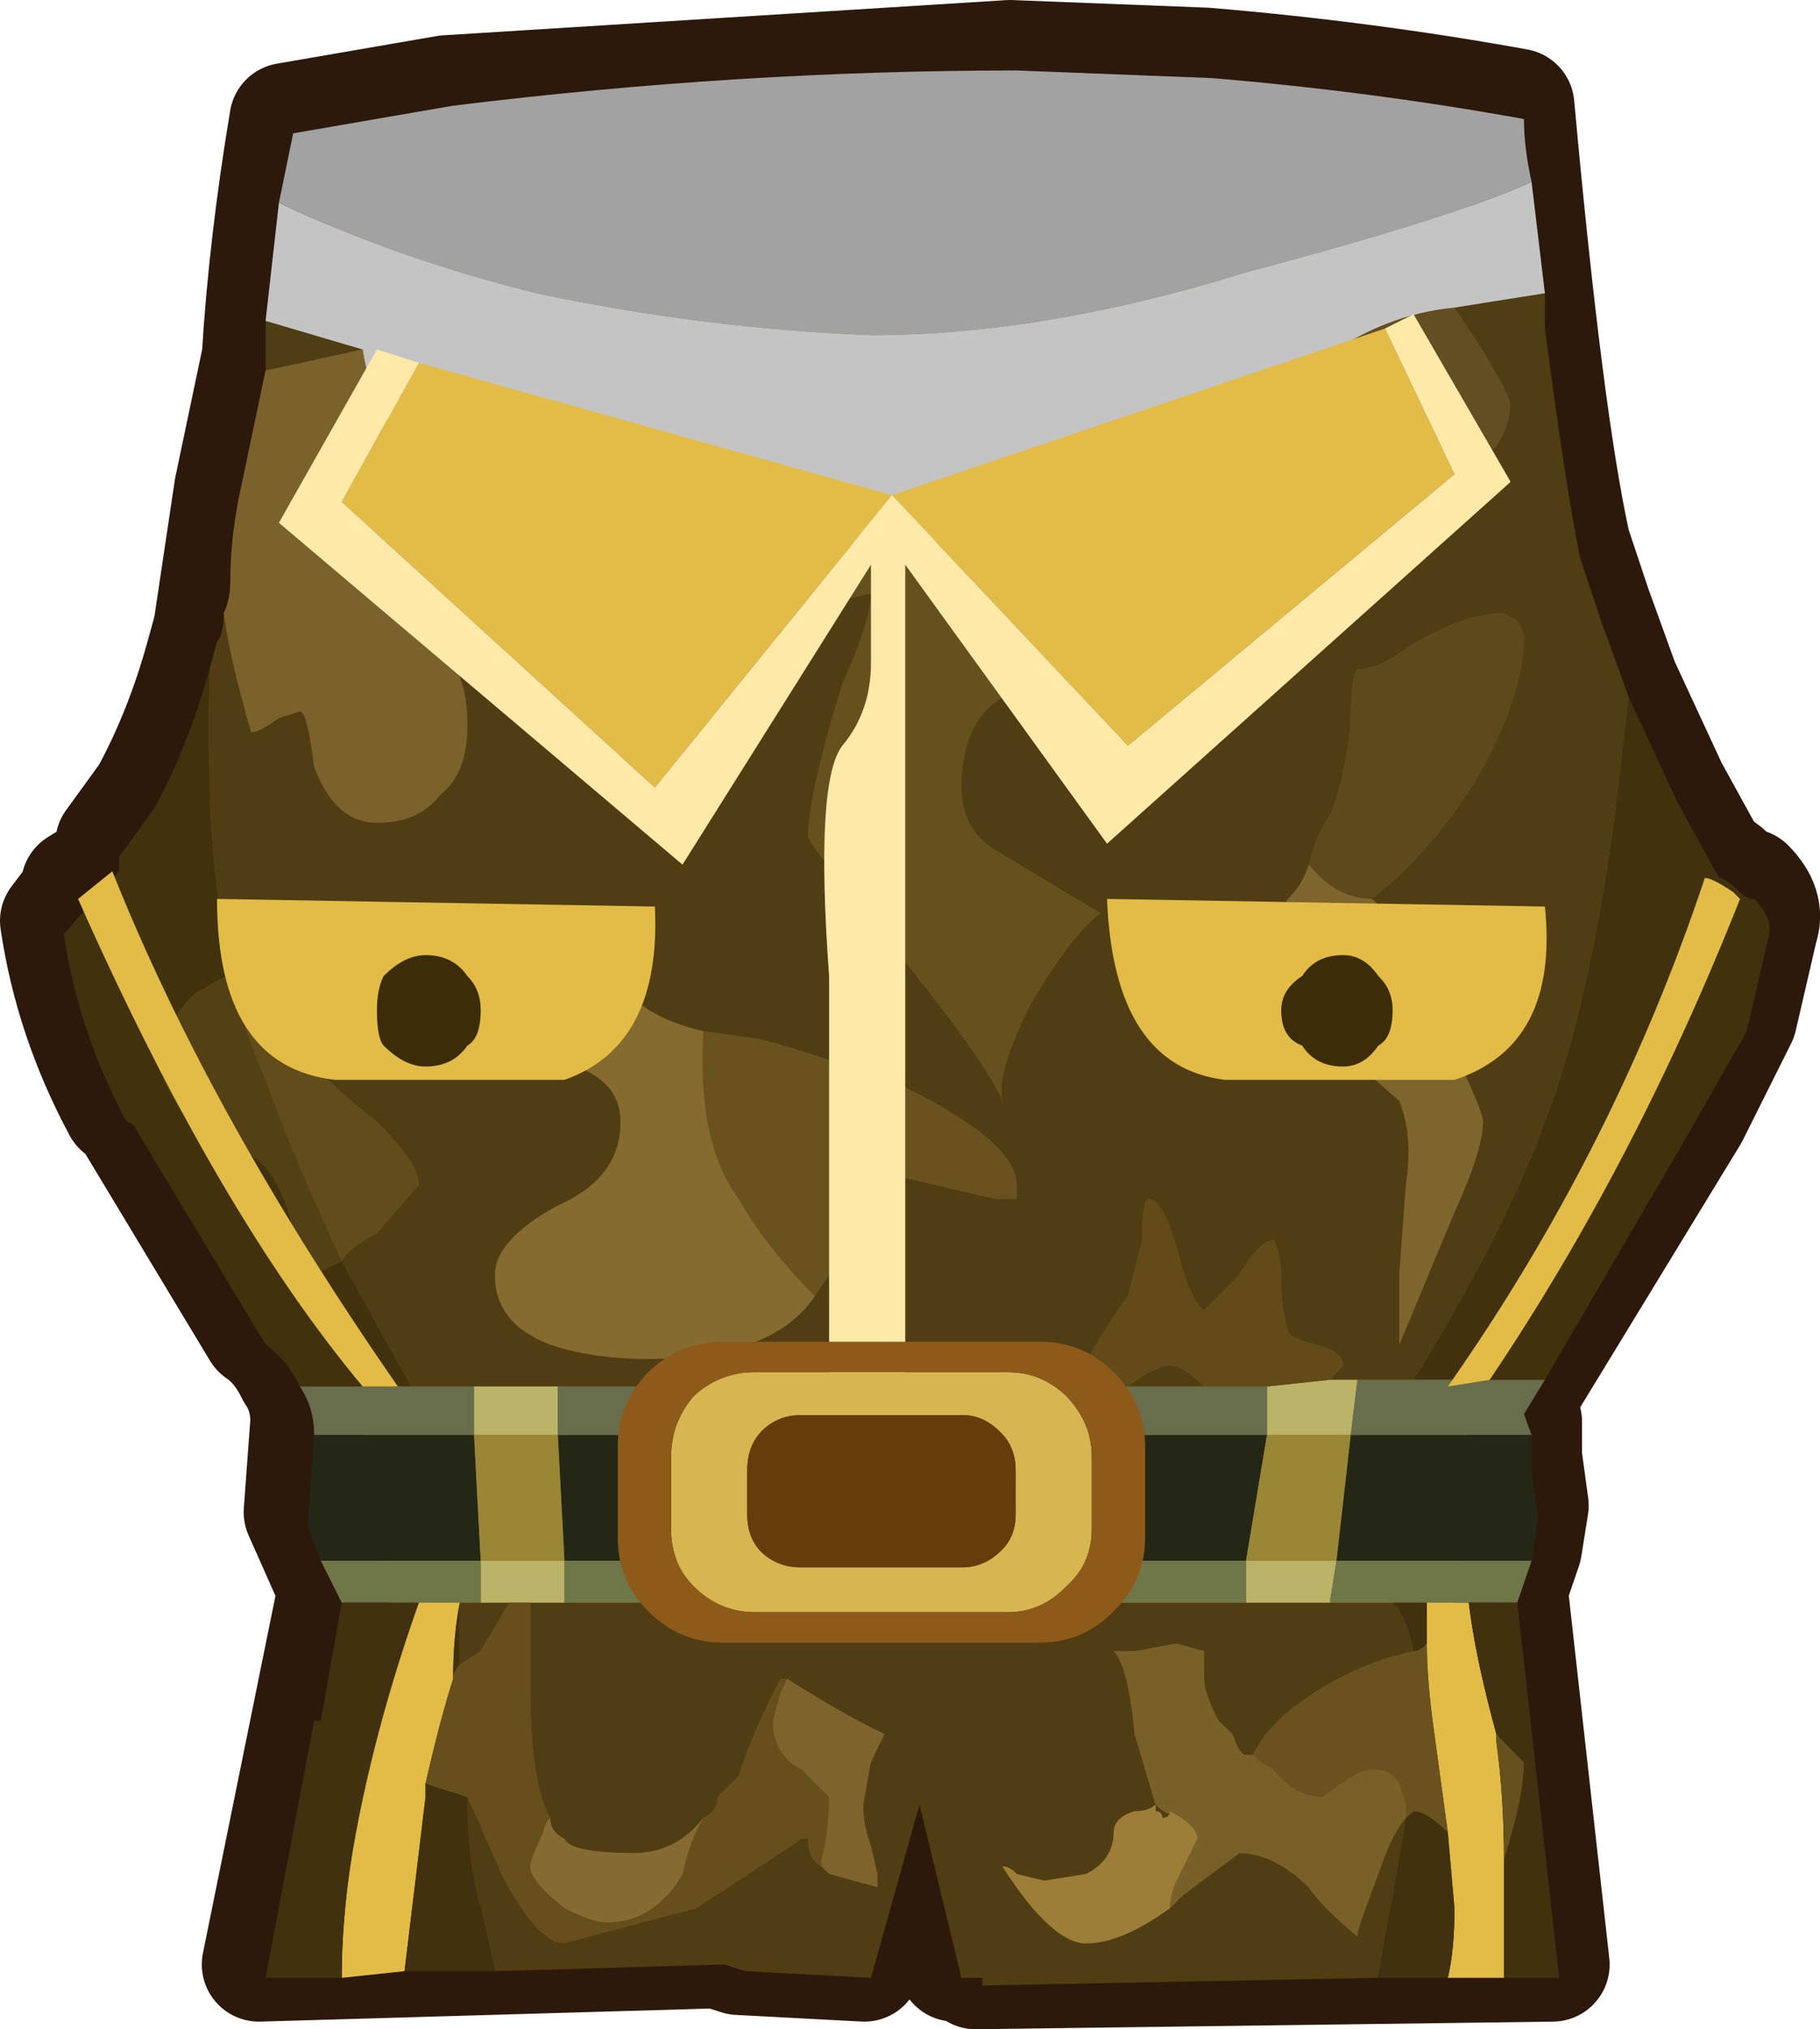<?xml version="1.0" encoding="UTF-8" standalone="no"?>
<svg xmlns:xlink="http://www.w3.org/1999/xlink" height="106.55px" width="95.6px" xmlns="http://www.w3.org/2000/svg">
  <g transform="matrix(1.0, 0.0, 0.0, 1.0, 6.35, 4.25)">
    <path d="M46.7 -1.25 L56.95 -0.85 Q65.35 -0.15 73.35 1.3 74.85 17.75 76.3 24.35 L77.4 27.65 78.85 31.65 81.4 37.15 83.6 41.15 Q83.95 41.15 84.7 41.9 85.05 42.25 85.45 42.25 86.55 43.35 86.15 44.45 L85.05 49.2 82.5 54.3 73.35 69.3 73.75 70.4 73.75 72.25 74.1 74.8 73.75 77.0 73.0 79.2 75.2 98.9 44.9 99.3 44.9 98.9 43.8 98.9 41.6 89.8 39.05 98.9 32.45 98.55 31.35 98.2 7.25 98.9 11.25 79.2 9.45 75.15 9.8 70.4 Q9.8 68.95 9.05 67.85 8.35 66.4 7.25 65.65 L0.65 54.7 Q0.3 53.95 -0.05 53.95 -2.6 49.2 -3.35 44.1 L-2.25 42.65 -2.25 42.25 -0.45 41.15 -0.45 40.05 1.4 37.5 Q3.2 34.2 4.3 30.2 L4.7 28.75 5.8 21.4 7.25 14.5 Q7.6 8.65 8.7 2.05 L17.1 0.6 46.7 -1.25" fill="#795d1f" fill-rule="evenodd" stroke="none"/>
    <path d="M46.7 -1.25 L17.1 0.6 8.7 2.05 Q7.6 8.65 7.25 14.5 L5.8 21.4 4.7 28.75 4.3 30.2 Q3.2 34.2 1.4 37.5 L-0.45 40.05 -0.45 41.15 -2.25 42.25 -2.25 42.65 -3.35 44.1 Q-2.6 49.2 -0.05 53.95 0.3 53.95 0.65 54.7 L7.25 65.65 Q8.35 66.4 9.05 67.85 9.8 68.95 9.8 70.4 L9.45 75.15 11.25 79.2 7.25 98.9 31.35 98.2 32.45 98.55 39.05 98.9 41.6 89.8 43.8 98.9 44.9 98.9 44.9 99.3 75.2 98.9 73.0 79.2 73.75 77.0 74.1 74.8 73.75 72.25 73.75 70.4 73.35 69.3 82.5 54.3 85.05 49.2 86.15 44.45 Q86.55 43.35 85.45 42.25 85.05 42.25 84.7 41.9 83.95 41.15 83.6 41.15 L81.4 37.15 78.85 31.65 77.4 27.65 76.3 24.35 Q74.85 17.75 73.35 1.3 65.35 -0.15 56.95 -0.85 L46.7 -1.25 Z" fill="none" stroke="#2c190b" stroke-linecap="round" stroke-linejoin="round" stroke-width="6.0"/>
    <path d="M8.3 6.4 L9.05 2.75 17.45 1.3 Q32.45 -0.55 47.05 -0.55 L57.3 -0.15 Q65.7 0.55 73.7 2.0 73.7 3.5 74.1 5.3 70.05 7.15 59.1 10.05 48.5 13.35 39.4 13.35 30.6 13.0 21.85 11.15 14.55 9.35 8.3 6.4" fill="#a2a2a2" fill-rule="evenodd" stroke="none"/>
    <path d="M79.2 32.35 L81.75 37.85 83.95 41.85 Q84.3 41.85 85.05 42.6 85.4 42.95 85.8 42.95 86.9 44.05 86.5 45.15 L85.4 49.9 82.5 55.0 74.8 68.2 67.9 68.2 Q72.65 60.5 74.8 54.65 77.75 47.0 79.2 32.35 M9.4 68.55 Q8.7 67.1 7.6 66.35 L1.0 55.4 Q0.65 54.65 0.3 54.65 -2.25 49.9 -3.0 44.8 L-0.1 41.5 -0.1 40.75 1.75 38.2 Q3.55 34.9 4.65 30.9 4.3 39.3 5.75 47.0 5.4 47.0 4.3 47.7 3.2 48.1 1.75 51.35 3.55 55.75 5.75 56.1 7.6 56.1 8.7 59.05 9.8 62.7 10.15 62.7 L11.6 61.95 15.25 68.55 9.4 68.55" fill="#41310d" fill-rule="evenodd" stroke="none"/>
    <path d="M70.05 11.9 Q73.0 16.25 73.0 17.0 73.0 18.1 72.25 19.2 70.8 20.3 68.6 20.3 L57.3 21.05 Q62.75 12.6 70.05 11.9" fill="#624e22" fill-rule="evenodd" stroke="none"/>
    <path d="M74.8 11.15 L74.8 13.0 Q75.9 21.4 76.65 25.05 L77.75 28.35 79.2 32.35 Q77.75 47.0 74.8 54.65 72.65 60.5 67.9 68.2 L64.95 68.2 63.5 68.2 64.2 67.45 Q64.2 66.7 62.75 66.35 61.3 66.0 61.3 65.6 60.95 64.55 60.95 63.05 60.95 61.6 60.55 60.85 59.85 60.85 58.75 62.7 L56.9 64.55 Q56.2 64.15 55.45 61.25 54.7 58.7 54.0 58.7 53.65 58.7 53.65 60.85 L52.9 63.8 Q51.8 65.25 49.95 68.55 L43.05 68.55 43.05 71.1 43.05 72.95 40.85 72.95 40.85 71.1 40.85 68.55 22.95 68.55 18.55 68.55 15.25 68.55 11.6 61.95 Q12.0 61.25 13.45 60.5 L15.65 57.95 Q15.65 56.85 13.45 54.65 12.0 53.55 10.5 52.1 9.4 50.65 9.8 48.8 9.8 47.0 9.4 46.6 L7.6 46.6 5.75 47.0 Q4.3 39.3 4.65 30.9 L5.05 29.45 Q5.4 29.05 5.4 27.95 5.75 30.55 6.85 34.2 7.25 34.2 8.3 33.45 L9.4 33.1 Q9.8 33.1 10.15 36.0 11.25 38.95 13.45 38.95 15.65 38.95 16.75 37.5 18.2 36.4 18.2 33.8 18.2 30.15 15.65 29.05 13.45 27.25 13.45 25.05 13.45 23.2 14.15 21.05 14.9 19.95 14.9 19.2 18.55 21.05 22.2 21.75 26.95 23.2 32.05 23.95 L31.0 25.8 Q32.05 25.05 33.55 25.05 L37.55 25.4 37.2 27.25 37.9 27.25 39.4 26.9 Q39.4 28.35 37.9 31.65 36.1 37.5 36.1 39.65 36.1 40.05 41.2 46.25 45.6 51.75 46.3 53.55 45.95 52.1 47.8 48.45 49.95 44.8 51.45 43.7 L45.95 40.4 Q44.15 39.3 44.15 37.1 44.15 33.1 47.05 32.0 52.55 29.05 55.1 26.9 54.7 25.05 54.0 24.3 53.25 23.2 56.9 21.4 56.9 21.05 57.3 21.05 L68.6 20.3 Q70.8 20.3 72.25 19.2 73.0 18.1 73.0 17.0 73.0 16.25 70.05 11.9 L74.8 11.15 M66.05 99.6 L45.25 100.0 45.25 99.6 44.15 99.6 41.95 90.5 39.4 99.6 32.8 99.25 31.7 98.9 19.65 99.25 18.9 95.95 Q18.2 93.4 18.2 90.1 L18.55 90.85 20.0 94.15 Q21.85 97.8 23.3 97.8 L30.25 95.95 35.75 92.3 36.1 92.3 Q36.1 93.4 36.8 93.75 L37.2 94.15 39.75 94.85 39.75 94.15 39.4 92.65 Q39.0 91.6 39.0 90.5 L39.4 88.3 40.1 86.8 Q37.9 85.75 35.0 83.9 L34.65 83.9 Q33.15 86.8 32.45 89.0 L31.35 90.1 Q31.35 90.85 30.6 91.2 29.15 93.05 26.95 93.05 23.65 93.05 23.3 92.3 22.55 91.95 22.55 91.2 21.5 89.4 21.5 84.25 L21.5 80.25 21.5 79.9 23.3 79.9 59.1 79.9 63.5 79.9 66.8 79.9 Q67.5 80.6 67.9 82.45 64.6 83.15 61.65 85.35 60.2 86.45 59.45 87.9 L59.1 87.9 Q58.75 87.9 58.4 86.8 L57.65 86.1 Q56.9 84.65 56.9 83.9 L56.9 82.45 55.45 82.05 53.25 82.45 52.15 82.45 Q52.9 83.15 53.25 86.8 L54.35 90.5 Q54.0 90.85 53.25 90.85 52.15 91.2 52.15 91.95 52.15 93.4 50.7 94.15 L48.5 94.5 47.05 94.15 Q46.7 93.75 46.3 93.75 48.9 97.8 50.7 97.8 52.55 97.8 55.1 95.95 L55.8 95.25 58.75 93.05 Q60.55 93.05 62.4 94.85 63.15 95.95 64.95 97.45 64.95 97.05 66.05 94.15 66.8 91.95 67.5 91.2 L66.05 99.6 M7.6 15.2 L7.6 13.35 7.6 12.6 12.7 14.1 7.6 15.2 M65.7 42.95 Q68.6 40.75 71.15 36.75 73.7 32.35 73.7 29.05 L73.35 28.35 72.65 27.95 Q70.45 27.95 67.5 29.8 66.05 30.9 64.95 30.9 64.6 31.25 64.6 33.8 64.2 37.1 63.5 38.55 62.75 39.65 62.4 41.15 62.05 42.25 61.3 42.95 60.2 44.8 60.2 45.9 60.2 47.35 63.85 50.65 L67.15 53.55 Q67.9 55.4 67.5 57.95 L67.15 62.7 67.15 66.35 70.05 59.4 Q71.55 56.1 71.55 54.65 71.55 53.95 68.95 48.8 66.8 43.7 65.7 42.95 M30.6 49.9 Q27.3 49.15 25.85 47.0 24.75 44.4 21.85 44.05 21.5 43.7 21.1 43.7 20.4 44.05 19.65 44.8 18.9 45.9 18.9 48.1 18.9 51.0 22.55 51.35 26.25 52.1 26.25 54.65 26.25 57.6 22.95 59.05 19.65 60.85 19.65 62.7 19.65 65.25 22.55 66.35 24.75 67.1 27.7 67.1 34.25 67.1 36.45 63.8 L37.2 62.7 38.3 59.05 Q39.4 57.6 41.2 57.6 L45.95 58.7 47.05 58.7 47.05 57.95 Q47.05 55.75 41.2 52.85 35.35 50.65 33.15 50.25 L30.6 49.9 M17.8 79.9 L18.9 79.9 20.4 79.9 18.9 82.45 17.8 83.15 17.8 79.9 M56.9 68.55 L52.9 68.55 Q54.35 67.45 55.1 67.45 55.8 67.45 56.9 68.55 M55.1 90.85 Q55.1 91.2 54.7 91.2 54.7 90.85 54.35 90.85 L54.35 90.5 Q55.1 91.2 55.1 90.85" fill="#503d13" fill-rule="evenodd" stroke="none"/>
    <path d="M74.1 5.3 L74.8 11.15 70.05 11.9 Q62.75 12.6 57.3 21.05 56.9 21.05 56.9 21.4 53.25 22.85 49.25 23.2 45.25 24.3 40.1 24.3 L32.05 23.95 Q26.95 23.2 22.2 21.75 18.55 21.05 14.9 19.2 13.05 16.65 12.7 14.1 L7.6 12.6 8.3 6.4 Q14.55 9.35 21.85 11.15 30.6 13.0 39.4 13.35 48.5 13.35 59.1 10.05 70.05 7.15 74.1 5.3" fill="#c4c4c4" fill-rule="evenodd" stroke="none"/>
    <path d="M56.9 21.4 Q53.25 23.2 54.0 24.3 54.7 25.05 55.1 26.9 52.55 29.05 47.05 32.0 44.15 33.1 44.15 37.1 44.15 39.3 45.95 40.4 L51.45 43.7 Q49.95 44.8 47.8 48.45 45.95 52.1 46.3 53.55 45.6 51.75 41.2 46.25 36.1 40.05 36.1 39.65 36.1 37.5 37.9 31.65 39.4 28.35 39.4 26.9 L37.9 27.25 37.2 27.25 37.55 25.4 33.55 25.05 Q32.05 25.05 31.0 25.8 L32.05 23.95 40.1 24.3 Q45.25 24.3 49.25 23.2 53.25 22.85 56.9 21.4" fill="#66501d" fill-rule="evenodd" stroke="none"/>
    <path d="M62.4 41.15 Q62.75 39.65 63.5 38.55 64.2 37.1 64.6 33.8 64.6 31.25 64.95 30.9 66.05 30.9 67.5 29.8 70.45 27.95 72.65 27.95 L73.35 28.35 73.7 29.05 Q73.7 32.35 71.15 36.75 68.6 40.75 65.7 42.95 63.85 42.95 62.4 41.15" fill="#5d491c" fill-rule="evenodd" stroke="none"/>
    <path d="M62.4 41.15 Q63.85 42.95 65.7 42.95 66.8 43.7 68.95 48.8 71.55 53.95 71.55 54.65 71.55 56.1 70.05 59.4 L67.15 66.35 67.15 62.7 67.5 57.95 Q67.9 55.4 67.15 53.55 L63.85 50.65 Q60.2 47.35 60.2 45.9 60.2 44.8 61.3 42.95 62.05 42.25 62.4 41.15" fill="#7e652e" fill-rule="evenodd" stroke="none"/>
    <path d="M5.4 27.95 Q5.75 27.25 5.75 26.15 5.75 24.3 6.15 22.1 L7.6 15.2 12.7 14.1 Q13.05 16.65 14.9 19.2 14.9 19.95 14.15 21.05 13.45 23.2 13.45 25.05 13.45 27.25 15.65 29.05 18.2 30.15 18.2 33.8 18.2 36.4 16.75 37.5 15.65 38.95 13.45 38.95 11.25 38.95 10.15 36.0 9.8 33.1 9.4 33.1 L8.3 33.45 Q7.25 34.2 6.85 34.2 5.75 30.55 5.4 27.95" fill="#7b622c" fill-rule="evenodd" stroke="none"/>
    <path d="M5.75 47.0 L7.6 46.6 9.4 46.6 Q9.8 47.0 9.8 48.8 9.4 50.65 10.5 52.1 12.0 53.55 13.45 54.65 15.65 56.85 15.65 57.95 L13.45 60.5 Q12.0 61.25 11.6 61.95 9.05 56.5 7.6 52.45 6.5 49.9 5.75 47.0" fill="#624c1b" fill-rule="evenodd" stroke="none"/>
    <path d="M11.6 61.95 L10.15 62.7 Q9.8 62.7 8.7 59.05 7.6 56.1 5.75 56.1 3.55 55.75 1.75 51.35 3.2 48.1 4.3 47.7 5.4 47.0 5.75 47.0 6.5 49.9 7.6 52.45 9.05 56.5 11.6 61.95" fill="#544015" fill-rule="evenodd" stroke="none"/>
    <path d="M36.45 63.8 Q34.25 67.1 27.7 67.1 24.75 67.1 22.55 66.35 19.65 65.25 19.65 62.7 19.65 60.85 22.95 59.05 26.25 57.6 26.25 54.65 26.25 52.1 22.55 51.35 18.9 51.0 18.9 48.1 18.9 45.9 19.65 44.8 20.4 44.05 21.1 43.7 21.5 43.7 21.85 44.05 24.75 44.4 25.85 47.0 27.3 49.15 30.6 49.9 30.25 55.75 32.45 58.7 33.9 61.25 36.45 63.8" fill="#856b2f" fill-rule="evenodd" stroke="none"/>
    <path d="M36.45 63.8 Q33.9 61.25 32.45 58.7 30.25 55.75 30.6 49.9 L33.15 50.25 Q35.35 50.65 41.2 52.85 47.05 55.75 47.05 57.95 L47.05 58.7 45.95 58.7 41.2 57.6 Q39.4 57.6 38.3 59.05 L37.2 62.7 36.45 63.8" fill="#69521e" fill-rule="evenodd" stroke="none"/>
    <path d="M18.55 68.55 L22.95 68.55 22.95 71.1 18.55 71.1 18.55 68.55 M63.5 68.2 L64.95 68.2 64.6 71.1 60.2 71.1 60.2 68.55 63.5 68.2 M18.9 79.9 L18.9 77.7 23.3 77.7 23.3 79.9 21.5 79.9 20.4 79.9 18.9 79.9 M59.1 79.9 L59.1 77.7 63.85 77.7 63.5 79.9 59.1 79.9" fill="#bbb367" fill-rule="evenodd" stroke="none"/>
    <path d="M74.8 68.2 L73.7 70.0 74.1 71.1 64.6 71.1 64.95 68.2 67.9 68.2 74.8 68.2 M10.15 71.1 Q10.15 69.65 9.4 68.55 L15.25 68.55 18.55 68.55 18.55 71.1 10.15 71.1 M22.95 68.55 L40.85 68.55 40.85 71.1 22.95 71.1 22.95 68.55 M43.05 71.1 L43.05 68.55 49.95 68.55 52.9 68.55 56.9 68.55 60.2 68.55 60.2 71.1 43.05 71.1" fill="#686d4c" fill-rule="evenodd" stroke="none"/>
    <path d="M74.1 71.1 L74.1 72.95 74.45 75.5 74.1 77.7 63.85 77.7 64.6 71.1 74.1 71.1 M10.5 77.7 L9.8 75.85 10.15 71.1 18.55 71.1 18.9 77.7 10.5 77.7 M40.85 71.1 L40.85 72.95 43.05 72.95 43.05 71.1 60.2 71.1 59.1 77.7 23.3 77.7 22.95 71.1 40.85 71.1" fill="#242716" fill-rule="evenodd" stroke="none"/>
    <path d="M74.1 77.7 L73.35 79.9 70.8 79.9 68.6 79.9 66.8 79.9 63.5 79.9 63.85 77.7 74.1 77.7 M11.6 79.9 L10.5 77.7 18.9 77.7 18.9 79.9 17.8 79.9 15.65 79.9 11.6 79.9 M23.3 79.9 L23.3 77.7 59.1 77.7 59.1 79.9 23.3 79.9" fill="#6f7748" fill-rule="evenodd" stroke="none"/>
    <path d="M72.65 99.6 L69.7 99.6 Q70.05 98.15 70.05 95.95 L69.7 91.95 68.95 86.45 Q68.6 83.9 68.6 82.05 L68.6 79.9 70.8 79.9 Q71.15 82.8 72.25 86.8 L72.25 87.2 Q72.65 90.1 72.65 93.4 L72.65 99.6 M14.9 99.25 L11.6 99.6 Q11.6 95.95 12.35 91.95 13.45 86.1 15.65 79.9 L17.8 79.9 Q17.45 81.7 17.45 83.9 16.75 86.1 16.0 89.4 L16.0 90.1 14.9 99.25" fill="#e2bc46" fill-rule="evenodd" stroke="none"/>
    <path d="M73.35 79.9 L75.55 99.6 72.65 99.6 72.65 93.4 Q73.7 90.1 73.7 88.3 L72.25 86.8 Q71.15 82.8 70.8 79.9 L73.35 79.9 M69.7 99.6 L66.05 99.6 67.5 91.2 67.9 90.85 Q68.6 90.85 69.7 91.95 L70.05 95.95 Q70.05 98.15 69.7 99.6 M19.65 99.25 L14.9 99.25 16.0 90.1 16.0 89.4 18.2 90.1 Q18.2 93.4 18.9 95.95 L19.65 99.25 M11.6 99.6 L7.6 99.6 10.15 86.1 10.5 86.1 11.6 79.9 15.65 79.9 Q13.45 86.1 12.35 91.95 11.6 95.95 11.6 99.6 M17.8 83.15 Q17.45 83.55 17.45 83.9 17.45 81.7 17.8 79.9 L17.8 83.15 M67.9 82.45 Q67.5 80.6 66.8 79.9 L68.6 79.9 68.6 82.05 Q68.25 82.45 67.9 82.45" fill="#41310f" fill-rule="evenodd" stroke="none"/>
    <path d="M17.45 83.9 Q17.45 83.55 17.8 83.15 L18.9 82.45 20.4 79.9 21.5 79.9 21.5 80.25 21.5 84.25 Q21.5 89.4 22.55 91.2 22.2 91.6 22.2 91.95 21.5 93.4 21.5 93.75 21.5 94.5 23.3 95.95 24.75 96.7 25.5 96.7 28.05 96.7 29.5 94.15 29.9 92.3 30.6 91.2 31.35 90.85 31.35 90.1 L32.45 89.0 Q33.15 86.8 34.65 83.9 L35.0 83.9 34.65 84.65 34.25 86.1 Q34.25 87.9 35.75 88.65 L37.2 90.1 Q37.2 91.95 36.8 93.4 L36.8 93.75 Q36.1 93.4 36.1 92.3 L35.75 92.3 30.25 95.95 23.3 97.8 Q21.85 97.8 20.0 94.15 L18.55 90.85 18.2 90.1 16.0 89.4 Q16.75 86.1 17.45 83.9" fill="#664f1d" fill-rule="evenodd" stroke="none"/>
    <path d="M36.8 93.75 L36.8 93.4 Q37.2 91.95 37.2 90.1 L35.75 88.65 Q34.25 87.9 34.25 86.1 L34.65 84.65 35.0 83.9 Q37.9 85.75 40.1 86.8 L39.4 88.3 39.0 90.5 Q39.0 91.6 39.4 92.65 L39.75 94.15 39.75 94.85 37.2 94.15 36.8 93.75" fill="#7e642c" fill-rule="evenodd" stroke="none"/>
    <path d="M30.6 91.2 Q29.9 92.3 29.5 94.15 28.05 96.7 25.5 96.7 24.75 96.7 23.3 95.95 21.5 94.5 21.5 93.75 21.5 93.4 22.2 91.95 22.2 91.6 22.55 91.2 22.55 91.95 23.3 92.3 23.65 93.05 26.95 93.05 29.15 93.05 30.6 91.2" fill="#856b32" fill-rule="evenodd" stroke="none"/>
    <path d="M18.55 71.1 L22.95 71.1 23.3 77.7 18.9 77.7 18.55 71.1 M60.2 71.1 L64.6 71.1 63.85 77.7 59.1 77.7 60.2 71.1" fill="#9a8735" fill-rule="evenodd" stroke="none"/>
    <path d="M49.95 68.55 Q51.8 65.25 52.9 63.8 L53.65 60.85 Q53.65 58.7 54.0 58.7 54.7 58.7 55.45 61.25 56.2 64.15 56.9 64.55 L58.75 62.7 Q59.85 60.85 60.55 60.85 60.95 61.6 60.95 63.05 60.95 64.55 61.3 65.6 61.3 66.0 62.75 66.35 64.2 66.7 64.2 67.45 L63.5 68.2 60.2 68.55 56.9 68.55 Q55.8 67.45 55.1 67.45 54.35 67.45 52.9 68.55 L49.95 68.55" fill="#624b18" fill-rule="evenodd" stroke="none"/>
    <path d="M54.35 90.5 L53.25 86.8 Q52.9 83.15 52.15 82.45 L53.25 82.45 55.45 82.05 56.9 82.45 56.9 83.9 Q56.9 84.65 57.65 86.1 L58.4 86.8 Q58.75 87.9 59.1 87.9 L59.45 87.9 Q59.85 88.3 60.55 88.65 61.65 90.1 63.15 90.1 64.95 88.65 65.7 88.65 66.8 88.65 67.15 89.4 L67.5 90.5 67.5 91.2 Q66.8 91.95 66.05 94.15 64.95 97.05 64.95 97.45 63.15 95.95 62.4 94.85 60.55 93.05 58.75 93.05 L55.8 95.25 55.1 95.95 Q55.1 95.25 55.45 94.5 L56.55 92.3 Q56.55 91.6 55.1 90.85 55.1 91.2 54.35 90.5" fill="#796028" fill-rule="evenodd" stroke="none"/>
    <path d="M55.1 95.95 Q52.55 97.8 50.7 97.8 48.9 97.8 46.3 93.75 46.7 93.75 47.05 94.15 L48.5 94.5 50.7 94.15 Q52.15 93.4 52.15 91.95 52.15 91.2 53.25 90.85 54.0 90.85 54.35 90.5 L54.35 90.85 Q54.7 90.85 54.7 91.2 55.1 91.2 55.1 90.85 56.55 91.6 56.55 92.3 L55.45 94.5 Q55.1 95.25 55.1 95.95" fill="#9c7e39" fill-rule="evenodd" stroke="none"/>
    <path d="M59.45 87.9 Q60.2 86.45 61.65 85.35 64.6 83.15 67.9 82.45 68.25 82.45 68.6 82.05 68.6 83.9 68.95 86.45 L69.7 91.95 Q68.6 90.85 67.9 90.85 L67.5 91.2 67.5 90.5 67.15 89.4 Q66.8 88.65 65.7 88.65 64.95 88.65 63.15 90.1 61.65 90.1 60.55 88.65 59.85 88.3 59.45 87.9" fill="#69521f" fill-rule="evenodd" stroke="none"/>
    <path d="M72.25 86.8 L73.7 88.3 Q73.7 90.1 72.65 93.4 72.65 90.1 72.25 87.2 L72.25 86.8" fill="#66501e" fill-rule="evenodd" stroke="none"/>
    <path d="M85.05 42.95 Q79.55 56.85 71.9 68.2 L69.7 68.55 Q78.45 56.1 83.2 41.85 83.6 41.85 84.7 42.6 L85.05 42.95 M15.65 14.8 L40.5 21.75 66.4 13.0 70.05 20.65 52.9 34.9 40.5 21.75 28.05 37.1 11.6 22.1 15.65 14.8 M74.8 43.35 Q75.55 50.65 70.05 52.45 L58.75 52.45 58.0 52.45 Q52.15 51.75 51.8 42.95 L74.8 43.35 M28.05 43.35 Q28.4 50.65 23.3 52.45 L11.25 52.45 Q5.05 51.75 5.05 42.95 L28.05 43.35 M12.7 68.55 Q5.05 59.4 -2.25 42.95 L-0.45 41.5 Q4.65 54.3 14.55 68.55 L12.7 68.55" fill="#e2bc46" fill-rule="evenodd" stroke="none"/>
    <path d="M66.4 13.0 L67.9 12.25 73.0 21.05 51.8 40.05 41.2 25.4 41.2 68.9 39.4 70.4 39.4 69.65 37.2 69.65 37.2 47.0 Q36.45 36.75 37.9 34.9 39.4 33.1 39.4 30.55 L39.4 25.4 29.5 41.15 8.3 23.2 13.45 14.1 15.65 14.8 11.6 22.1 28.05 37.1 40.5 21.75 52.9 34.9 70.05 20.65 66.4 13.0" fill="#ffe9a8" fill-rule="evenodd" stroke="none"/>
    <path d="M16.0 45.9 Q17.45 45.9 18.2 47.0 18.9 47.7 18.9 48.8 18.9 50.25 18.2 50.65 17.45 51.75 16.0 51.75 14.9 51.75 13.8 50.65 13.45 50.25 13.45 48.8 13.45 47.7 13.8 47.0 14.9 45.9 16.0 45.9" fill="#3c2c07" fill-rule="evenodd" stroke="none"/>
    <path d="M64.2 45.9 Q65.3 45.9 66.05 47.0 66.8 47.7 66.8 48.8 66.8 50.25 66.05 50.65 65.3 51.75 64.2 51.75 62.75 51.75 62.05 50.65 60.95 50.25 60.95 48.8 60.95 47.7 62.05 47.0 62.75 45.9 64.2 45.9" fill="#3c2c07" fill-rule="evenodd" stroke="none"/>
    <path d="M46.6 67.8 Q48.35 67.8 49.65 69.05 51.0 70.45 51.0 72.25 L51.0 76.05 Q51.0 77.85 49.65 79.05 48.35 80.4 46.6 80.4 L33.3 80.4 Q31.45 80.4 30.1 79.05 28.9 77.85 28.9 76.05 L28.9 72.25 Q28.9 70.45 30.1 69.05 31.45 67.8 33.3 67.8 L46.6 67.8 M47.0 72.95 Q47.0 71.7 46.15 70.9 45.3 70.05 44.2 70.05 L35.7 70.05 Q34.5 70.05 33.65 70.9 32.9 71.7 32.9 72.95 L32.9 75.25 Q32.9 76.5 33.65 77.25 34.5 78.05 35.7 78.05 L44.2 78.05 Q45.3 78.05 46.15 77.25 47.0 76.5 47.0 75.25 L47.0 72.95" fill="#d7b652" fill-rule="evenodd" stroke="none"/>
    <path d="M46.6 67.8 L33.3 67.8 Q31.45 67.8 30.1 69.05 28.9 70.45 28.9 72.25 L28.9 76.05 Q28.9 77.85 30.1 79.05 31.45 80.4 33.3 80.4 L46.6 80.4 Q48.35 80.4 49.65 79.05 51.0 77.85 51.0 76.05 L51.0 72.25 Q51.0 70.45 49.65 69.05 48.35 67.8 46.6 67.8 M52.15 67.8 Q53.8 69.45 53.8 71.7 L53.8 76.5 Q53.8 78.75 52.15 80.35 50.55 82.0 48.25 82.0 L31.6 82.0 Q29.35 82.0 27.7 80.35 26.1 78.75 26.1 76.5 L26.1 71.7 Q26.1 69.45 27.7 67.8 29.35 66.2 31.6 66.2 L48.25 66.2 Q50.55 66.2 52.15 67.8" fill="#8e5a1a" fill-rule="evenodd" stroke="none"/>
    <path d="M47.0 72.95 L47.0 75.25 Q47.0 76.5 46.15 77.25 45.3 78.05 44.2 78.05 L35.7 78.05 Q34.5 78.05 33.65 77.25 32.9 76.5 32.9 75.25 L32.9 72.95 Q32.9 71.7 33.65 70.9 34.5 70.05 35.7 70.05 L44.2 70.05 Q45.3 70.05 46.15 70.9 47.0 71.7 47.0 72.95" fill="#663d0a" fill-rule="evenodd" stroke="none"/>
  </g>
</svg>
